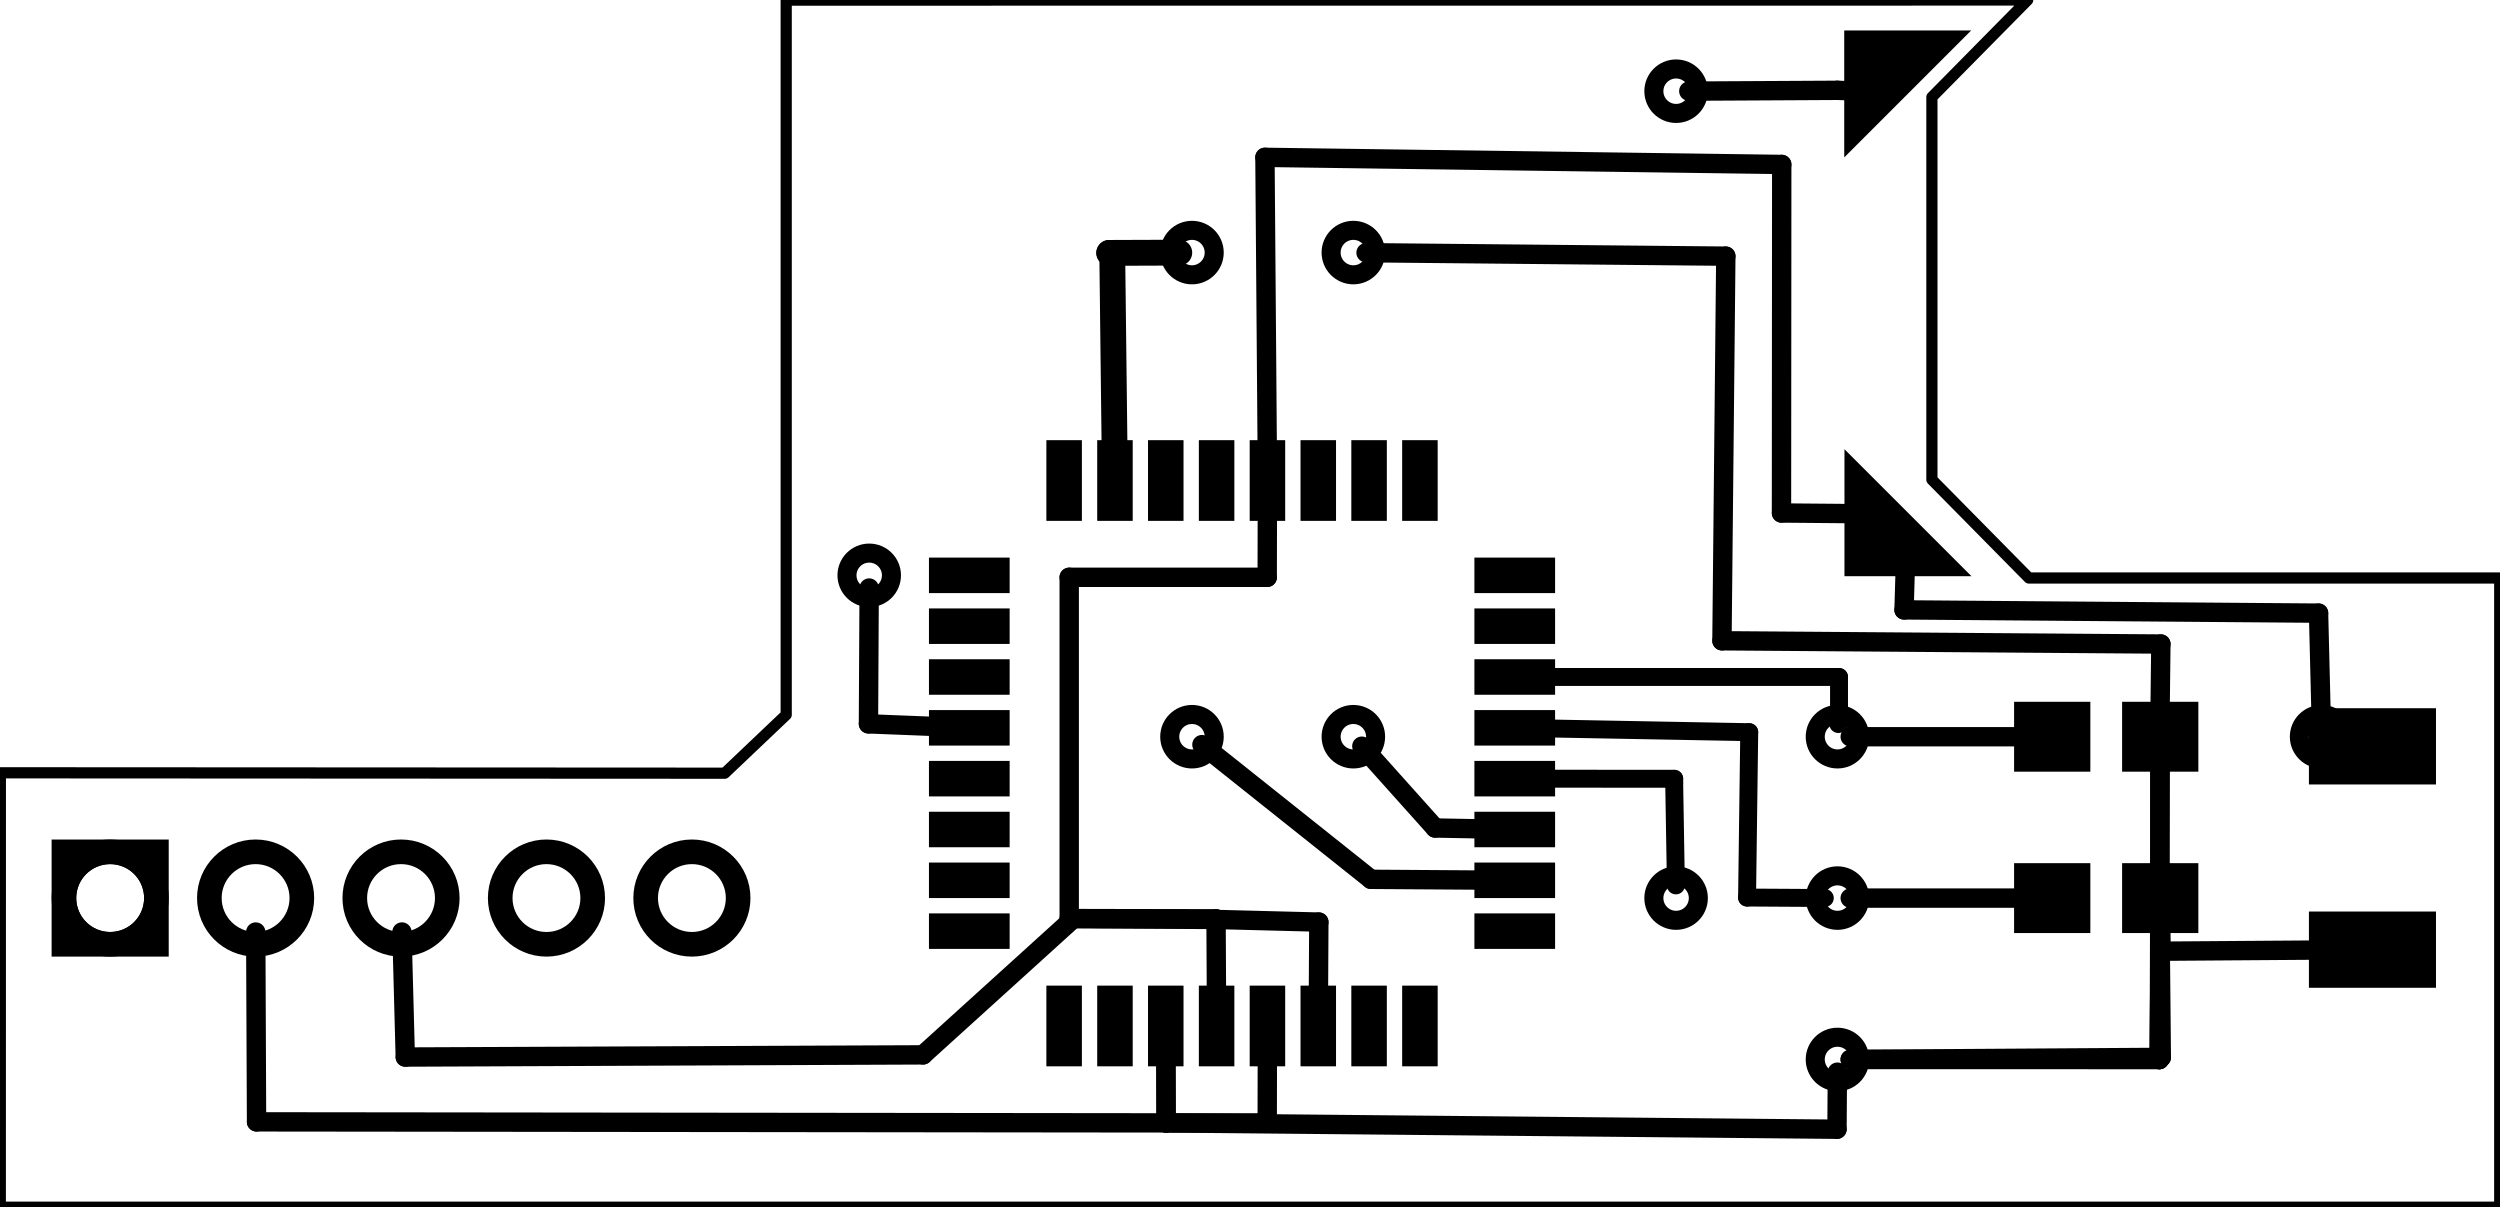 <?xml version='1.0' encoding='UTF-8' standalone='no'?>
<!-- Created with Fritzing (https://fritzing.org/) -->
<svg xmlns="http://www.w3.org/2000/svg" x="0in" baseProfile="tiny" viewBox="0 0 111.516 53.862" version="1.2" width="1.549in" y="0in" height="0.748in" xmlns:svg="http://www.w3.org/2000/svg" >
 <g partID="855297210">
  <g transform="matrix(1, 0, 0, 1, 110.064, 45.001)">
   <g id="board">
    <g style="display:inline">
     <path stroke="black" d="m-19.609,-45,-55.39,0.004l0,31.886l-2.743,2.606,-32.318,-0.018,-0.003,19.383l111.515,0l0,-28.074l-21.007,0l-4.327,-4.387l0,-17.069z" fill-opacity="0.5" style="display:inline;fill-rule:evenodd;stroke-linecap:round;stroke-linejoin:round;stroke-miterlimit:4;stroke-dasharray:none" fill="none" id="boardoutline" stroke-width="0.5"/>
    </g>
   </g>
  </g>
 </g>
 <g partID="855271530">
  <g transform="translate(57.352,29.852)">
   <g id="copper0" >
    <circle stroke="black" cy="3.017" cx="3.017" fill="none" id="connector0pin"  stroke-width="0.85" r="0.992"/>
   </g>
  </g>
 </g>
 <g partID="855271560">
  <g transform="translate(50.152,29.852)">
   <g id="copper0" >
    <circle stroke="black" cy="3.017" cx="3.017" fill="none" id="connector0pin"  stroke-width="0.85" r="0.992"/>
   </g>
  </g>
 </g>
 <g partID="855284150">
  <g transform="translate(89.283,30.744)">
   <g flipped="1" id="copper0">
    <g transform="matrix(-1, 0, 0, 1, 9.354, 0)">
     <g>
      <g>
       <g>
        <rect x="0.567" stroke="none" fill-opacity="1" width="3.402" y="0.567" height="3.118" id="connector0pad" fill="black" stroke-width="0"/>
        <rect x="5.386" stroke="none" fill-opacity="1" width="3.402" y="0.567" height="3.118" id="connector1pad" fill="black" stroke-width="0"/>
       </g>
      </g>
     </g>
    </g>
   </g>
  </g>
 </g>
 <g partID="855284180">
  <g transform="translate(89.283,37.944)">
   <g flipped="1" id="copper0">
    <g transform="matrix(-1, 0, 0, 1, 9.354, 0)">
     <g>
      <g>
       <g>
        <rect x="0.567" stroke="none" fill-opacity="1" width="3.402" y="0.567" height="3.118" id="connector0pad" fill="black" stroke-width="0"/>
        <rect x="5.386" stroke="none" fill-opacity="1" width="3.402" y="0.567" height="3.118" id="connector1pad" fill="black" stroke-width="0"/>
       </g>
      </g>
     </g>
    </g>
   </g>
  </g>
 </g>
 <g partID="855136110">
  <g transform="translate(35.752,22.652)">
   <g id="copper0" >
    <circle stroke="black" cy="3.017" cx="3.017" fill="none" id="connector0pin"  stroke-width="0.85" r="0.992"/>
   </g>
  </g>
 </g>
 <g partID="855140600">
  <g transform="translate(78.952,37.052)">
   <g id="copper0" >
    <circle stroke="black" cy="3.017" cx="3.017" fill="none" id="connector0pin"  stroke-width="0.85" r="0.992"/>
   </g>
  </g>
 </g>
 <g partID="855140630">
  <g transform="translate(78.952,29.852)">
   <g id="copper0" >
    <circle stroke="black" cy="3.017" cx="3.017" fill="none" id="connector0pin"  stroke-width="0.85" r="0.992"/>
   </g>
  </g>
 </g>
 <g partID="855297070">
  <g transform="translate(80.811,-0.101)">
   <g transform="matrix(4.29, 0, 0, 1.88, -8.017, -2.637)">
    <g id="copper0">
     <g gorn="0.4.0.0.0.0.0.0.0.0.0.0.0.0.0.0.0.0">
      <g gorn="0.4.0.0.0.0.0.0.0.0.0.0.0.0.0.0.0.0.0" id="g31">
       <g transform="matrix(2.428, 0, 0, 5.54, 1.869, 1.403)">
        <g>
         <g>
          <g>
           <g>
            <g>
             <g>
              <g>
               <g>
                <g>
                 <g>
                  <g>
                   <g>
                    <g>
                     <path d="M0.14,0.14L0.14,0.684L0.684,0.14Z" gorn="0.4.0.0.0.0.0.0.0.0.0.0.0.0.0.0.0.0.0.0.0.0.0.0.0.0.0.0.0.0.0.0.0" fill-opacity="1" style="fill-rule:evenodd;" id="connector0pin" fill="black"/>
                    </g>
                   </g>
                  </g>
                 </g>
                </g>
               </g>
              </g>
             </g>
            </g>
           </g>
          </g>
         </g>
        </g>
       </g>
       <g transform="matrix(2.428, 0, 0, 5.54, 1.869, 1.403)">
        <g>
         <g>
          <g>
           <g>
            <g>
             <g>
              <g>
               <g>
                <g>
                 <g>
                  <g>
                   <g>
                    <g>
                     <path d="m0.141,1.934l0,0.544l0.544,0z" gorn="0.4.0.0.0.0.0.0.0.0.0.0.0.0.0.0.0.0.0.1.0.0.0.0.0.0.0.0.0.0.0.0.0" fill-opacity="1" style="fill-rule:evenodd" id="connector1pin" fill="black"/>
                    </g>
                   </g>
                  </g>
                 </g>
                </g>
               </g>
              </g>
             </g>
            </g>
           </g>
          </g>
         </g>
        </g>
       </g>
      </g>
     </g>
    </g>
   </g>
  </g>
 </g>
 <g partID="855304010">
  <g transform="translate(2.296,35.477)">
   <g transform="matrix(1.526, 0, 0, 1.526, -0.428, -0.175)">
    <g id="copper0">
     <g gorn="0.2.0.0.0.0.0.0.6">
      <circle stroke="black" connectorname="5" gorn="0.2.0.0.0.0.0.0.6.0" cy="3.123" cx="18.997" fill="none" id="connector4pad" stroke-width="0.72" r="1.352"/>
      <circle stroke="black" connectorname="4" gorn="0.2.0.0.0.0.0.0.6.1" cy="3.123" cx="14.745" fill="none" id="connector3pad" stroke-width="0.72" r="1.352"/>
      <circle stroke="black" connectorname="3" gorn="0.2.0.0.0.0.0.0.6.2" cy="3.123" cx="10.493" fill="none" id="connector2pad" stroke-width="0.72" r="1.352"/>
      <circle stroke="black" connectorname="2" gorn="0.2.0.0.0.0.0.0.6.3" cy="3.123" cx="6.241" fill="none" id="connector1pad" stroke-width="0.72" r="1.352"/>
      <path stroke="none" d="m0.277,1.411l3.424,0l0,3.424l-3.424,0zm0.72,1.712a0.992,0.992,0,1,0,1.984,0,0.992,0.992,0,1,0,-1.984,0z" gorn="0.2.0.0.0.0.0.0.6.4" fill="black" id="connector0pad" stroke-width="0"/>
      <circle stroke="black" connectorname="1" gorn="0.2.0.0.0.0.0.0.6.5" cy="3.123" cx="1.989" fill="none" id="circle11" stroke-width="0.72" r="1.352"/>
     </g>
    </g>
   </g>
  </g>
 </g>
 <g partID="854194110">
  <g transform="translate(69.37,19.639)">
   <g transform="matrix(2.22045e-16,1,-1,2.22045e-16,0,0)">
    <g flipped="1" id="copper0">
     <g transform="matrix(-1, 0, 0, 1, 27.936, 0)">
      <g>
       <g>
        <g>
         <rect x="0" stroke="none" connectorname="1" width="3.6" y="5.239" stroke-linecap="round" id="connector0pad" height="1.584" fill="black" stroke-width="0"/>
         <rect x="0" stroke="none" connectorname="2" width="3.6" y="7.507" stroke-linecap="round" id="connector1pad" height="1.584" fill="black" stroke-width="0"/>
         <rect x="0" stroke="none" connectorname="3" width="3.6" y="9.774" stroke-linecap="round" id="connector2pad" height="1.584" fill="black" stroke-width="0"/>
         <rect x="0" stroke="none" connectorname="4" width="3.6" y="12.042" stroke-linecap="round" id="connector3pad" height="1.584" fill="black" stroke-width="0"/>
         <rect x="0" stroke="none" connectorname="5" width="3.6" y="14.31" stroke-linecap="round" id="connector4pad" height="1.584" fill="black" stroke-width="0"/>
         <rect x="0" stroke="none" connectorname="6" width="3.6" y="16.578" stroke-linecap="round" id="connector5pad" height="1.584" fill="black" stroke-width="0"/>
         <rect x="0" stroke="none" connectorname="7" width="3.6" y="18.845" stroke-linecap="round" id="connector6pad" height="1.584" fill="black" stroke-width="0"/>
         <rect x="0" stroke="none" connectorname="8" width="3.6" y="21.113" stroke-linecap="round" id="connector7pad" height="1.584" fill="black" stroke-width="0"/>
         <rect x="5.239" stroke="none" connectorname="9" width="1.584" y="24.336" stroke-linecap="round" id="connector8pad" height="3.6" fill="black" stroke-width="0"/>
         <rect x="7.507" stroke="none" connectorname="10" width="1.584" y="24.336" stroke-linecap="round" id="connector9pad" height="3.6" fill="black" stroke-width="0"/>
         <rect x="9.774" stroke="none" connectorname="11" width="1.584" y="24.336" stroke-linecap="round" id="connector10pad" height="3.6" fill="black" stroke-width="0"/>
         <rect x="12.042" stroke="none" connectorname="12" width="1.584" y="24.336" stroke-linecap="round" id="connector11pad" height="3.6" fill="black" stroke-width="0"/>
         <rect x="14.31" stroke="none" connectorname="13" width="1.584" y="24.336" stroke-linecap="round" id="connector12pad" height="3.6" fill="black" stroke-width="0"/>
         <rect x="16.578" stroke="none" connectorname="14" width="1.584" y="24.336" stroke-linecap="round" id="connector13pad" height="3.6" fill="black" stroke-width="0"/>
         <rect x="18.845" stroke="none" connectorname="15" width="1.584" y="24.336" stroke-linecap="round" id="connector14pad" height="3.6" fill="black" stroke-width="0"/>
         <rect x="21.113" stroke="none" connectorname="16" width="1.584" y="24.336" stroke-linecap="round" id="connector15pad" height="3.6" fill="black" stroke-width="0"/>
         <rect x="24.336" stroke="none" connectorname="17" width="3.6" y="21.113" stroke-linecap="round" id="connector16pad" height="1.584" fill="black" stroke-width="0"/>
         <rect x="24.336" stroke="none" connectorname="18" width="3.6" y="18.845" stroke-linecap="round" id="connector17pad" height="1.584" fill="black" stroke-width="0"/>
         <rect x="24.336" stroke="none" connectorname="19" width="3.6" y="16.578" stroke-linecap="round" id="connector18pad" height="1.584" fill="black" stroke-width="0"/>
         <rect x="24.336" stroke="none" connectorname="20" width="3.6" y="14.31" stroke-linecap="round" id="connector19pad" height="1.584" fill="black" stroke-width="0"/>
         <rect x="24.336" stroke="none" connectorname="21" width="3.6" y="12.042" stroke-linecap="round" id="connector20pad" height="1.584" fill="black" stroke-width="0"/>
         <rect x="24.336" stroke="none" connectorname="22" width="3.6" y="9.774" stroke-linecap="round" id="connector21pad" height="1.584" fill="black" stroke-width="0"/>
         <rect x="24.336" stroke="none" connectorname="23" width="3.6" y="7.507" stroke-linecap="round" id="connector22pad" height="1.584" fill="black" stroke-width="0"/>
         <rect x="24.336" stroke="none" connectorname="24" width="3.6" y="5.239" stroke-linecap="round" id="connector23pad" height="1.584" fill="black" stroke-width="0"/>
         <rect x="21.113" stroke="none" connectorname="25" width="1.584" y="0" stroke-linecap="round" id="connector24pad" height="3.6" fill="black" stroke-width="0"/>
         <rect x="18.845" stroke="none" connectorname="26" width="1.584" y="0" stroke-linecap="round" id="connector25pad" height="3.6" fill="black" stroke-width="0"/>
         <rect x="16.578" stroke="none" connectorname="27" width="1.584" y="0" stroke-linecap="round" id="connector26pad" height="3.6" fill="black" stroke-width="0"/>
         <rect x="14.31" stroke="none" connectorname="28" width="1.584" y="0" stroke-linecap="round" id="connector27pad" height="3.6" fill="black" stroke-width="0"/>
         <rect x="12.042" stroke="none" connectorname="29" width="1.584" y="0" stroke-linecap="round" id="connector28pad" height="3.6" fill="black" stroke-width="0"/>
         <rect x="9.774" stroke="none" connectorname="30" width="1.584" y="0" stroke-linecap="round" id="connector29pad" height="3.6" fill="black" stroke-width="0"/>
         <rect x="7.507" stroke="none" connectorname="31" width="1.584" y="0" stroke-linecap="round" id="connector30pad" height="3.6" fill="black" stroke-width="0"/>
         <rect x="5.239" stroke="none" connectorname="32" width="1.584" y="0" stroke-linecap="round" id="connector31pad" height="3.6" fill="black" stroke-width="0"/>
         <g id="copper0"/>
        </g>
        <g/>
       </g>
      </g>
     </g>
    </g>
   </g>
  </g>
 </g>
 <g partID="855150260">
  <g transform="translate(78.952,44.252)">
   <g id="copper0" >
    <circle stroke="black" cy="3.017" cx="3.017" fill="none" id="connector0pin"  stroke-width="0.85" r="0.992"/>
   </g>
  </g>
 </g>
 <g partID="855163120">
  <g transform="translate(71.752,37.052)">
   <g id="copper0" >
    <circle stroke="black" cy="3.017" cx="3.017" fill="none" id="connector0pin"  stroke-width="0.85" r="0.992"/>
   </g>
  </g>
 </g>
 <g partID="855289460">
  <g transform="translate(71.752,1.052)">
   <g id="copper0" >
    <circle stroke="black" cy="3.017" cx="3.017" fill="none" id="connector0pin"  stroke-width="0.85" r="0.992"/>
   </g>
  </g>
 </g>
 <g partID="855288660">
  <g transform="translate(100.552,29.852)">
   <g id="copper0" >
    <circle stroke="black" cy="3.017" cx="3.017" fill="none" id="connector0pin"  stroke-width="0.85" r="0.992"/>
   </g>
  </g>
 </g>
 <g partID="855287180">
  <g transform="translate(57.352,8.252)">
   <g id="copper0" >
    <circle stroke="black" cy="3.017" cx="3.017" fill="none" id="connector0pin"  stroke-width="0.85" r="0.992"/>
   </g>
  </g>
 </g>
 <g partID="855182090">
  <g transform="translate(50.152,8.252)">
   <g id="copper0" >
    <circle stroke="black" cy="3.017" cx="3.017" fill="none" id="connector0pin"  stroke-width="0.85" r="0.992"/>
   </g>
  </g>
 </g>
 <g partID="855307770">
  <g transform="translate(109.81,31.599)">
   <g transform="matrix(0,1,-1,0,0,0)">
    <g flipped="1" id="copper0">
     <g transform="matrix(-1, 0, 0, 1, 12.472, 0)">
      <g>
       <g>
        <g>
         <rect x="0" stroke="none" connectorname="1" width="3.402" y="1.138" stroke-linecap="round" id="connector0pad" height="5.669" fill="black" stroke-width="0"/>
         <rect x="9.071" stroke="none" connectorname="2" width="3.402" y="1.138" stroke-linecap="round" id="connector1pad" height="5.669" fill="black" stroke-width="0"/>
         <g id="copper0"/>
        </g>
        <g/>
       </g>
      </g>
     </g>
    </g>
   </g>
  </g>
 </g>
 <g partID="855295180">
  <line stroke="black" y1="4.03" y2="4.066" x1="81.963" x2="75.336" stroke-linecap="round" stroke-width="0.864"/>
 </g>
 <g partID="855295190">
  <line stroke="black" y1="4.05" y2="4.03" x1="82.528" x2="81.963" stroke-linecap="round" stroke-width="0.864"/>
 </g>
 <g partID="855291590">
  <line stroke="black" y1="47.274" y2="41.229" x1="96.327" x2="96.363" stroke-linecap="round" stroke-width="0.864"/>
 </g>
 <g partID="855291600">
  <line stroke="black" y1="34.029" y2="47.274" x1="96.366" x2="96.327" stroke-linecap="round" stroke-width="0.864"/>
 </g>
 <g partID="855291740">
  <line stroke="black" y1="47.274" y2="47.27" x1="96.327" x2="82.536" stroke-linecap="round" stroke-width="0.864"/>
 </g>
 <g partID="855291690">
  <line stroke="black" y1="41.229" y2="47.274" x1="96.363" x2="96.327" stroke-linecap="round" stroke-width="0.864"/>
 </g>
 <g partID="855292930">
  <line stroke="black" y1="27.211" y2="25.461" x1="84.939" x2="84.99" stroke-linecap="round" stroke-width="0.864"/>
 </g>
 <g partID="855293000">
  <line stroke="black" y1="22.888" y2="22.915" x1="79.471" x2="82.541" stroke-linecap="round" stroke-width="0.864"/>
 </g>
 <g partID="855287280">
  <line stroke="black" y1="11.429" y2="11.275" x1="76.987" x2="60.936" stroke-linecap="round" stroke-width="0.864"/>
 </g>
 <g partID="855288790">
  <line stroke="black" y1="27.356" y2="27.211" x1="103.433" x2="84.939" stroke-linecap="round" stroke-width="0.864"/>
 </g>
 <g partID="855288700">
  <line stroke="black" y1="32.303" y2="27.356" x1="103.555" x2="103.433" stroke-linecap="round" stroke-width="0.864"/>
 </g>
 <g partID="855289250">
  <line stroke="black" y1="7.338" y2="22.888" x1="79.482" x2="79.471" stroke-linecap="round" stroke-width="0.864"/>
 </g>
 <g partID="855251000">
  <line stroke="black" y1="50.099" y2="47.175" x1="52.015" x2="52.005" stroke-linecap="round" stroke-width="0.864"/>
 </g>
 <g partID="855250900">
  <line stroke="black" y1="50.053" y2="50.099" x1="11.434" x2="52.015" stroke-linecap="round" stroke-width="0.864"/>
 </g>
 <g partID="855250910">
  <line stroke="black" y1="41.584" y2="50.053" x1="11.398" x2="11.434" stroke-linecap="round" stroke-width="0.864"/>
 </g>
 <g partID="855269020">
  <line stroke="black" y1="47.161" y2="41.583" x1="18.07" x2="17.921" stroke-linecap="round" stroke-width="0.864"/>
 </g>
 <g partID="855268790">
  <line stroke="black" y1="47.064" y2="47.161" x1="41.172" x2="18.071" stroke-linecap="round" stroke-width="0.864"/>
 </g>
 <g partID="855253830">
  <line stroke="black" y1="40.982" y2="47.063" x1="47.88" x2="41.172" stroke-linecap="round" stroke-width="0.864"/>
 </g>
 <g partID="855253270">
  <line stroke="black" y1="41.024" y2="40.983" x1="54.298" x2="47.88" stroke-linecap="round" stroke-width="0.864"/>
 </g>
 <g partID="855259240">
  <path stroke="black" d="M56.425,7.02C56.425,7.02, 56.574,25.888 56.535,21.439" stroke-linecap="round" fill="none" stroke-width="0.864"/>
 </g>
 <g partID="855259810">
  <line stroke="black" y1="11.283" y2="11.272" x1="49.478" x2="52.603" stroke-linecap="round" stroke-width="1.152"/>
 </g>
 <g partID="855259850">
  <line stroke="black" y1="11.288" y2="11.283" x1="49.613" x2="49.477" stroke-linecap="round" stroke-width="1.152"/>
 </g>
 <g partID="855259820">
  <line stroke="black" y1="20.039" y2="11.288" x1="49.715" x2="49.612" stroke-linecap="round" stroke-width="1.152"/>
 </g>
 <g partID="855269750">
  <line stroke="black" y1="32.295" y2="26.236" x1="38.735" x2="38.767" stroke-linecap="round" stroke-width="0.864"/>
 </g>
 <g partID="855269760">
  <line stroke="black" y1="32.417" y2="32.295" x1="41.834" x2="38.735" stroke-linecap="round" stroke-width="0.864"/>
 </g>
 <g partID="855271660">
  <line stroke="black" y1="36.942" y2="36.982" x1="64.017" x2="66.17" stroke-linecap="round" stroke-width="0.864"/>
 </g>
 <g partID="855271630">
  <line stroke="black" y1="33.292" y2="36.942" x1="60.748" x2="64.017" stroke-linecap="round" stroke-width="0.864"/>
 </g>
 <g partID="855271740">
  <line stroke="black" y1="39.232" y2="39.266" x1="61.155" x2="66.17" stroke-linecap="round" stroke-width="0.864"/>
 </g>
 <g partID="855271710">
  <line stroke="black" y1="33.223" y2="39.232" x1="53.613" x2="61.156" stroke-linecap="round" stroke-width="0.864"/>
 </g>
 <g partID="855284460">
  <line stroke="black" y1="40.094" y2="32.892" x1="96.35" x2="96.349" stroke-linecap="round" stroke-width="0.864"/>
 </g>
 <g partID="855284350">
  <line stroke="black" y1="32.892" y2="28.734" x1="96.349" x2="96.397" stroke-linecap="round" stroke-width="0.864"/>
 </g>
 <g partID="855278820">
  <line stroke="black" y1="47.176" y2="40.094" x1="96.417" x2="96.349" stroke-linecap="round" stroke-width="0.864"/>
 </g>
 <g partID="855278710">
  <line stroke="black" y1="28.589" y2="11.429" x1="76.815" x2="76.987" stroke-linecap="round" stroke-width="0.864"/>
 </g>
 <g partID="855278600">
  <line stroke="black" y1="28.734" y2="28.589" x1="96.398" x2="76.816" stroke-linecap="round" stroke-width="0.864"/>
 </g>
 <g partID="855276810">
  <line stroke="black" y1="47.266" y2="47.176" x1="82.537" x2="96.417" stroke-linecap="round" stroke-width="0.864"/>
 </g>
 <g partID="855278150">
  <line stroke="black" y1="7.02" y2="7.337" x1="56.425" x2="79.482" stroke-linecap="round" stroke-width="0.864"/>
 </g>
 <g partID="855284570">
  <line stroke="black" y1="40.07" y2="40.07" x1="82.537" x2="90.25" stroke-linecap="round" stroke-width="0.864"/>
 </g>
 <g partID="855284640">
  <line stroke="black" y1="32.87" y2="32.87" x1="82.537" x2="90.25" stroke-linecap="round" stroke-width="0.864"/>
 </g>
 <g partID="855188240">
  <line stroke="black" y1="30.205" y2="30.205" x1="82.038" x2="68.97" stroke-linecap="round" stroke-width="0.8"/>
 </g>
 <g partID="855155670">
  <line stroke="black" y1="31.852" y2="30.205" x1="82.038" x2="82.038" stroke-linecap="round" stroke-width="0.8"/>
 </g>
 <g partID="855152390">
  <line stroke="black" y1="32.304" y2="31.852" x1="82.008" x2="82.039" stroke-linecap="round" stroke-width="0.8"/>
 </g>
 <g partID="855152450">
  <line stroke="black" y1="32.667" y2="32.499" x1="78.031" x2="68.97" stroke-linecap="round" stroke-width="0.8"/>
 </g>
 <g partID="855260560">
  <line stroke="black" y1="40.045" y2="32.667" x1="77.935" x2="78.032" stroke-linecap="round" stroke-width="0.8"/>
 </g>
 <g partID="855152420">
  <line stroke="black" y1="40.066" y2="40.045" x1="81.403" x2="77.936" stroke-linecap="round" stroke-width="0.8"/>
 </g>
 <g partID="855163380">
  <line stroke="black" y1="34.747" y2="34.742" x1="74.684" x2="68.97" stroke-linecap="round" stroke-width="0.8"/>
 </g>
 <g partID="855163310">
  <line stroke="black" y1="34.922" y2="34.747" x1="74.684" x2="74.684" stroke-linecap="round" stroke-width="0.8"/>
 </g>
 <g partID="855163260">
  <line stroke="black" y1="39.503" y2="34.923" x1="74.76" x2="74.684" stroke-linecap="round" stroke-width="0.8"/>
 </g>
 <g partID="855181030">
  <line stroke="black" y1="40.982" y2="25.757" x1="47.692" x2="47.692" stroke-linecap="round" stroke-width="0.864"/>
 </g>
 <g partID="855173060">
  <line stroke="black" y1="40.995" y2="40.983" x1="54.242" x2="47.692" stroke-linecap="round" stroke-width="0.864"/>
 </g>
 <g partID="855171380">
  <line stroke="black" y1="25.757" y2="25.757" x1="47.692" x2="56.527" stroke-linecap="round" stroke-width="0.864"/>
 </g>
 <g partID="855171270">
  <line stroke="black" y1="25.757" y2="22.839" x1="56.526" x2="56.532" stroke-linecap="round" stroke-width="0.864"/>
 </g>
 <g partID="855171200">
  <line stroke="black" y1="44.375" y2="40.995" x1="54.261" x2="54.243" stroke-linecap="round" stroke-width="0.864"/>
 </g>
 <g partID="855270700">
  <line stroke="black" y1="41.14" y2="44.375" x1="58.829" x2="58.811" stroke-linecap="round" stroke-width="0.864"/>
 </g>
 <g partID="855173410">
  <line stroke="black" y1="41.024" y2="41.14" x1="54.298" x2="58.829" stroke-linecap="round" stroke-width="0.864"/>
 </g>
 <g partID="855180090">
  <line stroke="black" y1="50.382" y2="50.099" x1="81.946" x2="52.015" stroke-linecap="round" stroke-width="0.864"/>
 </g>
 <g partID="855180020">
  <line stroke="black" y1="50.099" y2="47.175" x1="52.015" x2="52.005" stroke-linecap="round" stroke-width="0.864"/>
 </g>
 <g partID="855179950">
  <line stroke="black" y1="47.836" y2="50.382" x1="81.965" x2="81.947" stroke-linecap="round" stroke-width="0.864"/>
 </g>
 <g partID="855180230">
  <line stroke="black" y1="50.099" y2="47.175" x1="56.526" x2="56.532" stroke-linecap="round" stroke-width="0.864"/>
 </g>
 <g partID="855180160">
  <line stroke="black" y1="50.099" y2="50.099" x1="52.015" x2="56.526" stroke-linecap="round" stroke-width="0.864"/>
 </g>
 <g partID="855307050">
  <line stroke="black" y1="42.439" y2="42.388" x1="96.41" x2="103.403" stroke-linecap="round" stroke-width="0.864"/>
 </g>
 <g partID="855306960">
  <line stroke="black" y1="41.229" y2="42.439" x1="96.389" x2="96.41" stroke-linecap="round" stroke-width="0.864"/>
 </g>
 <g partID="855307220">
  <line stroke="black" y1="33.299" y2="32.975" x1="105.837" x2="104.126" stroke-linecap="round" stroke-width="0.864"/>
 </g>
</svg>
